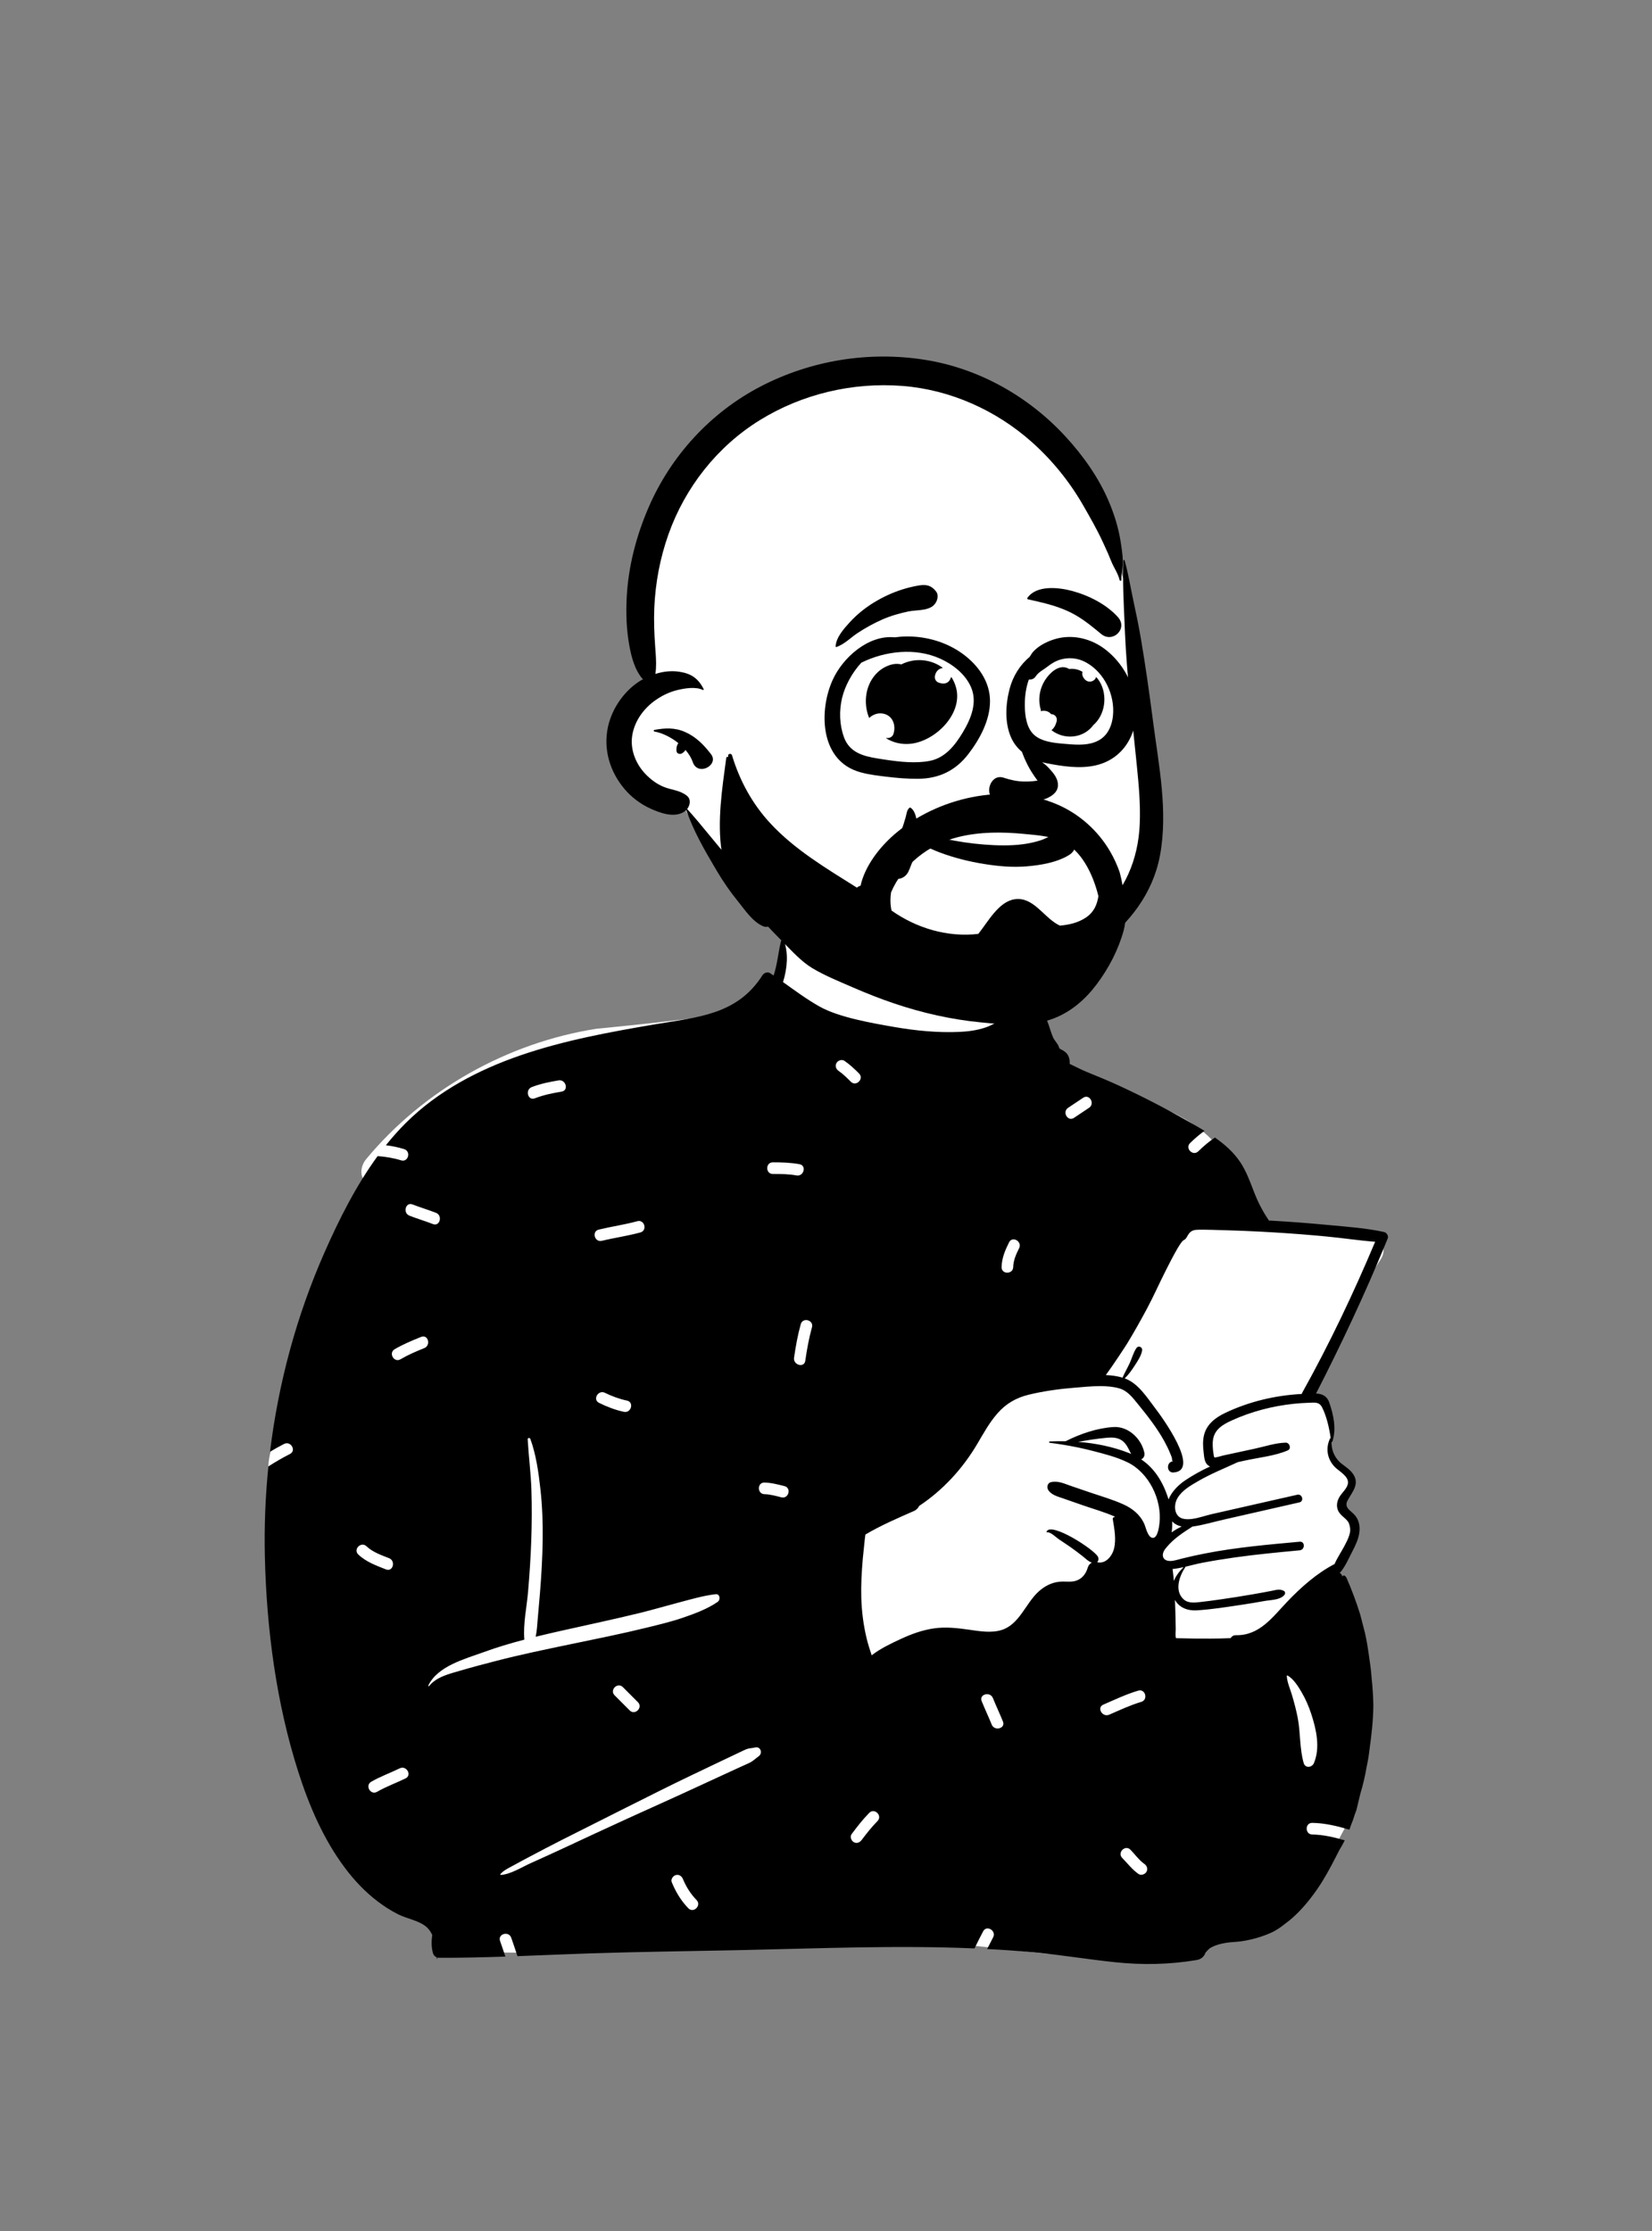 <svg width="240" height="324" viewBox="0 0 240 324" fill="none" xmlns="http://www.w3.org/2000/svg">
<rect x="0" y="0" width="240" height="324" fill="#808080" stroke="none"/>
<path fill-rule="evenodd" clip-rule="evenodd" d="M181.079 176.597C179.237 169.454 177.544 166.425 174.273 163.942C171.213 161.62 166.746 159.669 160.229 158.244C153.441 157.057 153.249 153.528 151.547 147.857C151.05 146.152 148.59 145.698 147.528 146.927C147.378 146.766 147.222 146.618 147.061 146.484C147.205 145.671 146.022 143.34 146.061 142.562C146.474 134.444 143.819 130.367 137.192 128.852C135.751 128.522 125.963 128.328 124.558 128.716C118.415 130.415 112.368 135.808 113.293 142.305C111.365 144.826 109.478 146.364 106.503 147.176C99.882 148.017 93.263 148.765 86.641 149.405C73.678 151.438 61.525 158.301 53.218 168.309C52.452 169.233 52.23 170.487 52.907 171.472C52.377 173.742 49.395 179.246 51.741 180.802C47.883 190.03 39.007 207.868 38.99 212.965C38.92 234.373 41.233 262.24 62.354 274.087C63.2 274.919 63.321 275.839 63.687 277.076C64.616 280.974 67.988 283.759 71.68 283.532C89.863 283.936 107.476 281.717 125.66 281.61C133.679 281.563 143.323 282.76 150.289 283.557C157.256 284.355 164.288 283.65 170.973 281.61C171.537 282.498 172.676 283.015 173.833 282.76C180.763 281.383 186.367 277.111 191.249 272.442C192.74 269.728 198.566 261.995 196.25 259.304C198.349 250.428 198.24 240.892 194.51 232.441C195.039 230.892 194.075 229.189 194.51 227.59C194.825 226.432 195.631 225.953 196.037 224.807C196.608 223.194 195.987 221.029 195.344 219.383C195.08 218.563 195.829 217.68 196.037 216.843C197.023 212.894 194.764 213.242 193.136 210.602C193.16 210.594 193.584 208.71 193.582 208.719C193.831 207.374 193.207 205.65 192.662 204.527C192.293 203.768 191.505 203.293 190.721 203.38C191.51 200.7 192.508 198.47 193.582 195.887C195.48 191.336 197.883 186.977 200.609 182.857C201.726 181.17 200.226 179.216 198.42 179.101C192.572 178.729 186.789 177.887 181.079 176.597Z" fill="white"/>
<path fill-rule="evenodd" clip-rule="evenodd" d="M164.013 211.018C161.675 210.1 159.156 209.593 156.625 209.397C157.988 209.158 159.355 208.927 160.732 208.809C161.694 208.727 162.585 208.735 163.307 209.464C163.789 209.95 164.015 210.576 164.332 211.151C164.229 211.104 164.121 211.06 164.013 211.018ZM189.116 202.441C185.286 202.636 181.451 203.547 177.986 205.197C176.569 205.873 175.284 206.85 174.908 208.456C174.718 209.276 174.764 210.124 174.866 210.952C174.942 211.58 174.961 212.381 175.506 212.806C175.599 212.878 175.698 212.933 175.802 212.973C174.524 213.55 173.307 214.243 172.225 214.957C171.236 215.61 170.22 216.616 169.764 217.751C169.726 217.622 169.688 217.502 169.65 217.388C168.872 215.089 167.674 213.205 165.788 211.939C166.122 211.789 166.352 211.434 166.244 210.944C165.796 208.896 163.905 207.116 161.769 207.243C159.431 207.38 156.919 208.232 154.804 209.308C154.033 209.291 153.264 209.302 152.503 209.335C152.372 209.34 152.379 209.517 152.503 209.532C153.12 209.61 153.737 209.697 154.354 209.798C155.82 210.033 157.282 210.331 158.712 210.701C160.428 211.145 162.202 211.59 163.806 212.366C166.916 213.873 168.841 217.813 168.445 221.241C168.38 221.803 168.162 223.502 167.383 223.327C166.724 223.179 166.462 221.803 166.231 221.294C165.614 219.941 164.503 219.057 163.17 218.459C161.605 217.756 159.929 217.28 158.307 216.727C157.388 216.412 156.469 216.096 155.548 215.784C154.605 215.461 153.71 215.014 152.706 215.241C152.1 215.378 152.03 216.101 152.37 216.515C152.888 217.147 153.657 217.333 154.403 217.593C155.387 217.935 156.369 218.278 157.352 218.62C158.871 219.148 160.462 219.594 161.942 220.241L161.896 220.347C161.776 220.313 161.634 220.433 161.657 220.581C161.879 221.949 162.188 223.53 161.845 224.899C161.575 225.986 160.622 227.188 159.384 226.869C159.579 226.691 159.65 226.385 159.519 226.102C159.029 225.054 152.607 220.915 152.034 222.452C152.015 222.507 152.074 222.547 152.121 222.539C152.609 222.437 153.426 223.27 153.817 223.534C154.381 223.915 154.954 224.286 155.512 224.677C156.122 225.104 156.718 225.553 157.299 226.015C157.755 226.379 158.1 226.757 158.623 226.941C158.349 227.072 158.131 227.315 158.038 227.626C157.802 228.435 157.345 229.122 156.553 229.479C155.723 229.851 154.787 229.617 153.912 229.708C152.721 229.828 151.681 230.395 150.813 231.204C148.99 232.907 148.075 235.909 145.525 236.714C144.002 237.194 142.312 236.891 140.769 236.674C139.048 236.43 137.37 236.238 135.636 236.492C133.975 236.735 132.405 237.31 130.888 238.011C129.467 238.669 127.895 239.413 126.633 240.393C126.374 239.592 126.112 238.8 125.913 237.982C125.444 236.048 125.191 234.078 125.129 232.091C125.072 230.2 125.178 228.3 125.34 226.417C125.421 225.476 125.548 224.54 125.628 223.599C125.649 223.363 125.691 223.109 125.723 222.856C127.975 221.526 130.341 220.508 132.726 219.459C132.733 219.457 132.739 219.453 132.745 219.451C132.819 219.417 132.891 219.385 132.965 219.354C132.963 219.349 132.961 219.345 132.957 219.341C133.229 219.174 133.419 218.952 133.533 218.702C136.971 216.422 139.844 213.309 141.986 209.678C142.884 208.156 143.748 206.577 144.923 205.244C146.174 203.821 147.659 202.976 149.497 202.536C151.645 202.021 153.86 201.712 156.061 201.537C157.263 201.442 158.607 201.294 159.917 201.3C160.829 201.306 161.723 201.384 162.543 201.611C163.757 201.944 164.467 202.868 165.23 203.802C165.959 204.699 166.683 205.597 167.364 206.531C168.008 207.416 168.617 208.331 169.145 209.291C169.462 209.866 169.755 210.458 170.002 211.068C170.089 211.284 170.203 211.529 170.256 211.753C170.309 211.979 170.212 212.218 170.465 212.218C169.419 212.233 169.43 213.905 170.469 213.843C174.538 213.607 168.71 205.66 167.858 204.553C166.652 202.984 165.407 200.938 163.476 200.209C163.449 200.199 163.419 200.188 163.392 200.18C163.954 199.647 164.398 199.009 164.822 198.36C165.26 197.692 165.781 196.927 165.925 196.134C166.016 195.63 165.388 195.342 165.091 195.784C164.657 196.428 164.448 197.244 164.125 197.952C163.795 198.671 163.394 199.349 163.077 200.074C162.314 199.839 161.491 199.732 160.652 199.696C161.71 198.263 163.518 195.498 163.736 195.143C164.738 193.499 165.691 191.804 166.601 190.107C167.585 188.268 168.429 186.353 169.371 184.493C169.905 183.439 170.444 182.376 171.038 181.353C171.243 181.002 171.462 180.651 171.712 180.332C171.76 180.269 171.822 180.216 171.879 180.156C171.944 180.12 172.012 180.08 172.05 180.059C172.392 179.863 172.512 179.406 172.753 179.117C173.138 178.65 173.59 178.595 174.169 178.588C175.402 178.575 176.641 178.624 177.872 178.658C179.683 178.709 181.491 178.78 183.3 178.876C183.847 178.905 184.392 178.935 184.939 178.969C187.569 179.125 190.198 179.33 192.819 179.582C195.139 179.803 197.459 180.165 199.781 180.338C196.637 187.81 193.151 195.146 189.204 202.226C189.164 202.297 189.135 202.369 189.116 202.441ZM171.674 221.689C171.167 221.921 170.674 222.211 170.216 222.541C170.292 222.027 170.311 221.486 170.29 220.943C170.668 221.348 171.152 221.581 171.674 221.689ZM193.318 208.837C193.282 208.841 193.249 208.86 193.232 208.896C192.53 210.343 192.824 211.96 193.969 213.095C194.569 213.687 195.877 214.355 195.834 215.327C195.798 216.113 194.943 216.773 194.577 217.422C194.237 218.026 194.111 218.69 194.383 219.345C194.732 220.184 195.706 220.518 196.039 221.342C196.462 222.388 195.775 223.65 195.294 224.561C194.846 225.404 194.267 226.248 193.882 227.139C191.307 228.473 189.002 230.519 187.02 232.597C184.851 234.869 182.989 237.542 179.544 237.475C179.199 237.468 178.937 237.65 178.781 237.901C177.822 237.946 176.861 237.965 175.901 237.969C174.215 237.977 172.53 237.961 170.846 237.908C170.727 237.5 170.814 236.946 170.808 236.602C170.787 235.492 170.776 234.385 170.73 233.275C170.717 232.967 170.704 232.656 170.692 232.347C171.298 233.444 172.481 233.943 173.829 233.867C175.996 233.74 178.177 233.385 180.323 233.066C181.453 232.899 182.582 232.709 183.708 232.506C184.633 232.341 185.939 232.383 186.585 231.641C186.737 231.468 186.746 231.151 186.507 231.035C185.867 230.72 185.463 230.895 184.76 231.031C183.902 231.197 183.042 231.356 182.18 231.504C180.526 231.791 178.868 232.058 177.205 232.292C176.258 232.425 175.31 232.556 174.361 232.66C173.533 232.749 172.599 232.869 171.932 232.246C170.586 230.986 171.34 228.875 172.192 227.602C172.208 227.577 172.208 227.554 172.202 227.533C173.005 227.344 173.806 227.125 174.604 226.97C176.14 226.674 177.687 226.425 179.235 226.203C182.417 225.749 185.62 225.449 188.818 225.147C189.61 225.07 189.619 223.824 188.818 223.898C184.223 224.318 179.605 224.717 175.071 225.603C173.934 225.823 172.806 226.072 171.684 226.353C171.154 226.484 170.586 226.689 170.03 226.696C169.996 226.696 169.962 226.696 169.929 226.693C168.841 226.66 168.682 225.728 169.28 224.952C169.354 224.857 169.43 224.762 169.508 224.671C170.565 223.411 171.881 222.57 173.237 221.699C174.756 221.492 176.271 221.031 177.758 220.693C181.43 219.856 185.102 219.019 188.776 218.185C189.496 218.02 189.19 216.912 188.47 217.075C185.681 217.707 182.892 218.339 180.103 218.971L176.022 219.897C175.206 220.08 174.188 220.45 173.229 220.584C172.756 220.649 172.297 220.657 171.883 220.56C170.546 220.243 170.478 218.571 171.055 217.578C171.701 216.462 172.923 215.765 174.006 215.133C175.884 214.036 177.883 213.247 179.835 212.339C180.182 212.262 180.528 212.186 180.875 212.11C182.89 211.666 185.193 211.449 187.09 210.635C187.658 210.394 187.348 209.498 186.786 209.511C185.313 209.543 183.773 210.067 182.334 210.377C180.777 210.715 179.218 211.051 177.661 211.387C177.505 211.421 176.58 211.717 176.44 211.652C176.351 211.609 176.32 211.301 176.29 211.098C176.195 210.43 176.125 209.729 176.229 209.058C176.457 207.556 177.71 206.85 178.977 206.273C181.8 204.99 184.895 204.187 187.975 203.866C188.685 203.792 189.395 203.745 190.109 203.722C190.948 203.696 191.639 203.549 192.063 204.375C192.731 205.677 193.099 207.351 193.318 208.837ZM189.398 256.041C188.783 253.913 188.95 251.641 188.529 249.47C188.312 248.351 188.015 247.24 187.691 246.147C187.429 245.264 186.993 244.324 186.944 243.403C186.941 243.341 187.013 243.306 187.063 243.334C187.931 243.831 188.597 244.906 189.092 245.749C189.684 246.758 190.137 247.815 190.501 248.926C191.229 251.14 191.826 253.81 190.888 256.041C190.609 256.705 189.628 256.838 189.398 256.041ZM170.392 227.856C170.911 227.805 171.431 227.706 171.951 227.59C171.37 228.156 170.833 228.839 170.535 229.596C170.489 229.014 170.429 228.435 170.351 227.858C170.364 227.858 170.379 227.858 170.392 227.856ZM165.397 272.149C164.48 271.509 163.812 270.615 163.035 269.825C162.271 269.049 163.466 267.853 164.23 268.63C164.893 269.303 165.469 270.144 166.25 270.689C166.625 270.951 166.799 271.424 166.553 271.846C166.335 272.217 165.771 272.41 165.397 272.149ZM160.286 247.559C161.959 246.835 163.604 246.047 165.355 245.526C166.401 245.214 166.844 246.846 165.804 247.156C164.192 247.636 162.679 248.352 161.139 249.019C160.15 249.446 159.29 247.989 160.286 247.559ZM142.617 247.052C142.208 246.043 143.844 245.607 144.247 246.603C144.711 247.749 145.243 248.866 145.707 250.012C146.116 251.021 144.481 251.457 144.077 250.461C143.613 249.315 143.081 248.199 142.617 247.052ZM125.178 267.219C124.906 267.583 124.451 267.78 124.022 267.523C123.662 267.307 123.443 266.734 123.719 266.366C124.524 265.292 125.34 264.231 126.285 263.273C127.05 262.497 128.245 263.693 127.48 264.469C126.637 265.324 125.898 266.26 125.178 267.219ZM122.685 154.064C123.46 154.594 124.14 155.238 124.803 155.901C125.573 156.671 124.378 157.867 123.607 157.096C123.049 156.538 122.486 155.971 121.832 155.524C121.454 155.266 121.284 154.786 121.528 154.367C121.747 153.993 122.308 153.807 122.685 154.064ZM148.056 181.273C147.617 182.151 147.223 183.013 147.198 184.011C147.171 185.099 145.481 185.1 145.508 184.011C145.54 182.704 146.022 181.571 146.597 180.419C147.083 179.444 148.54 180.302 148.056 181.273ZM157.365 159.421C158.274 158.815 159.119 160.28 158.218 160.881C157.488 161.367 156.758 161.855 156.028 162.342C155.119 162.947 154.274 161.482 155.175 160.882C155.905 160.395 156.635 159.908 157.365 159.421ZM116.989 197.627C116.833 198.702 115.205 198.242 115.359 197.178C115.596 195.533 115.886 193.91 116.332 192.308C116.624 191.26 118.254 191.708 117.962 192.758C117.516 194.36 117.226 195.983 116.989 197.627ZM111.063 216.995C109.975 216.972 109.975 215.281 111.063 215.305C112.047 215.325 113.015 215.585 113.965 215.822C115.021 216.086 114.571 217.716 113.515 217.452C112.713 217.251 111.895 217.013 111.063 216.995ZM108.875 256.011C108.502 256.193 108.118 256.356 107.74 256.529C106.984 256.875 106.228 257.222 105.472 257.569C103.897 258.292 102.323 259.018 100.751 259.746C97.603 261.204 94.43 262.61 91.275 264.052C88.057 265.522 84.848 267.012 81.642 268.51C80.132 269.215 78.611 269.895 77.092 270.582C75.794 271.169 74.189 272.195 72.763 272.292C72.69 272.297 72.665 272.204 72.707 272.157C73.246 271.544 74.105 271.188 74.813 270.789C75.535 270.382 76.272 270 77.005 269.611C78.533 268.801 80.064 267.998 81.607 267.216C84.693 265.654 87.786 264.102 90.879 262.553C94.034 260.973 97.184 259.382 100.367 257.858C101.865 257.14 103.365 256.424 104.865 255.711C105.678 255.325 106.492 254.939 107.305 254.554C107.656 254.388 108.004 254.208 108.363 254.059C108.841 253.862 109.203 253.902 109.696 253.78C110.498 253.582 110.846 254.603 110.23 255.048C109.722 255.414 109.455 255.728 108.875 256.011ZM97.592 273.348C97.418 272.926 97.782 272.413 98.182 272.308C98.662 272.181 99.047 272.473 99.222 272.898C99.685 274.026 100.345 275.06 101.195 275.934C101.954 276.715 100.759 277.911 99.999 277.13C98.935 276.034 98.17 274.755 97.592 273.348ZM89.291 246.208C88.521 245.437 89.716 244.242 90.486 245.013L92.677 247.204C93.447 247.975 92.251 249.17 91.481 248.399L89.291 246.208ZM66.819 242.636C65.244 243.098 63.407 243.523 62.333 244.866C62.281 244.932 62.193 244.848 62.224 244.782C63.599 241.932 67.541 240.932 70.27 239.933C72.2 239.227 74.181 238.641 76.178 238.117C75.978 235.838 76.529 233.395 76.72 231.127C76.925 228.705 77.091 226.277 77.176 223.848C77.263 221.37 77.285 218.875 77.203 216.396C77.122 213.927 76.802 211.487 76.661 209.026C76.648 208.788 76.979 208.777 77.05 208.973C77.88 211.257 78.234 213.787 78.504 216.196C78.782 218.677 78.874 221.151 78.839 223.646C78.802 226.212 78.653 228.772 78.448 231.329C78.351 232.541 78.239 233.752 78.132 234.963C78.051 235.888 78.014 236.805 77.825 237.7C79.03 237.404 80.237 237.125 81.441 236.853C85.279 235.986 89.133 235.182 92.955 234.245C94.831 233.786 96.68 233.235 98.547 232.746C100.306 232.285 102.162 231.727 103.968 231.521C104.612 231.448 104.694 232.33 104.268 232.629C102.8 233.66 100.851 234.377 99.156 234.954C97.455 235.533 95.687 235.95 93.943 236.379C90.307 237.273 86.636 238.005 82.971 238.767C79.311 239.528 75.644 240.283 72.026 241.222C70.283 241.674 68.546 242.128 66.819 242.636ZM58.189 197.402C57.248 197.955 56.398 196.493 57.336 195.942C58.563 195.222 59.87 194.68 61.188 194.152C62.2 193.747 62.635 195.383 61.638 195.783C60.453 196.257 59.291 196.755 58.189 197.402ZM54.781 260.218C53.838 260.766 52.988 259.304 53.928 258.759C55.25 257.992 56.697 257.481 58.066 256.811C59.04 256.333 59.896 257.792 58.919 258.271C57.55 258.941 56.103 259.452 54.781 260.218ZM53.249 224.561C54.161 225.428 55.379 225.836 56.527 226.291C57.528 226.688 57.089 228.322 56.077 227.922C54.647 227.354 53.19 226.836 52.054 225.756C51.263 225.005 52.461 223.811 53.249 224.561ZM63.341 176.135C64.344 176.529 63.905 178.163 62.892 177.766C61.769 177.325 60.608 176.989 59.485 176.548C58.482 176.155 58.921 174.52 59.934 174.918C61.058 175.359 62.218 175.694 63.341 176.135ZM81.145 156.901C82.211 156.721 82.665 158.35 81.595 158.531C80.267 158.755 78.96 159.018 77.701 159.505C76.684 159.899 76.248 158.263 77.251 157.875C78.511 157.387 79.818 157.125 81.145 156.901ZM87.028 203.732C86.051 203.252 86.909 201.794 87.881 202.272C88.906 202.776 89.968 203.166 91.087 203.404C92.152 203.631 91.698 205.261 90.637 205.035C89.379 204.767 88.181 204.299 87.028 203.732ZM92.585 177.353C93.637 177.064 94.082 178.696 93.034 178.983C91.191 179.488 89.293 179.751 87.436 180.2C86.378 180.457 85.93 178.826 86.987 178.57C88.844 178.12 90.742 177.858 92.585 177.353ZM116.155 169.074C117.225 169.272 116.769 170.902 115.706 170.705C114.574 170.495 113.427 170.492 112.279 170.491C111.19 170.491 111.192 168.8 112.279 168.801C113.583 168.801 114.87 168.837 116.155 169.074ZM193.027 177.908C190.265 177.644 187.5 177.432 184.73 177.274C184.601 177.267 184.474 177.259 184.345 177.252C184.331 177.223 184.312 177.195 184.293 177.166C183.389 175.838 182.723 174.511 182.146 173.011C181.595 171.582 181.06 170.109 180.211 168.82C179.242 167.351 177.935 166.201 176.501 165.205C175.632 165.79 174.825 166.475 174.087 167.201C173.31 167.964 172.115 166.769 172.892 166.005C173.548 165.36 174.248 164.764 174.988 164.226C174.134 163.706 173.262 163.218 172.411 162.733C169.223 160.913 165.959 159.23 162.627 157.692C161.079 156.975 159.511 156.339 157.933 155.695C157.083 155.348 156.245 154.902 155.396 154.501C155.457 153.9 155.277 153.228 154.817 152.833C154.477 152.543 154.213 152.436 153.807 152.231C153.716 152.199 153.661 152.18 153.636 152.169C153.655 152.174 153.71 152.19 153.8 152.22C154.016 152.32 154.033 152.29 153.851 152.133C153.841 151.791 153.167 151.068 153.013 150.715C152.476 149.504 152.309 148.223 151.517 147.12C150.424 145.601 148.591 145.026 146.881 145.541C146.704 143.713 146.658 141.805 145.969 140.173C145.95 140.129 145.889 140.11 145.861 140.158C145.143 141.382 145.082 142.745 145.027 144.157C144.974 145.482 145.024 146.837 145.198 148.154C145.088 148.238 144.976 148.319 144.86 148.397C144.315 148.756 143.727 149.033 143.11 149.238C141.936 149.627 140.704 149.796 139.472 149.855C136.293 150.007 133.016 149.686 129.889 149.141C126.727 148.589 121.878 147.761 119.064 146.177C117.207 145.134 115.494 143.859 113.757 142.625C114.386 140.596 114.547 138.415 113.913 136.701C113.837 136.496 113.516 136.457 113.455 136.701C113.058 138.336 112.941 139.981 112.413 141.598C112.405 141.621 112.396 141.646 112.388 141.669C112.223 141.558 112.058 141.447 111.894 141.338C111.513 141.086 110.996 141.274 110.767 141.633C107.119 147.384 101.341 147.714 95.273 148.741C88.633 149.866 81.959 151.079 75.575 153.279C69.469 155.384 63.634 158.449 59.011 163.027C57.965 164.063 56.986 165.167 56.062 166.32C56.956 166.433 57.842 166.608 58.717 166.883C59.753 167.209 59.308 168.841 58.268 168.514C57.144 168.16 56.007 167.985 54.858 167.898C51.717 172.197 49.268 177.071 47.151 181.868C43.089 191.066 40.444 200.862 39.228 210.835C39.896 210.435 40.576 210.053 41.273 209.698C42.241 209.206 43.096 210.665 42.126 211.158C41.049 211.706 40.004 212.31 38.99 212.965C38.548 217.33 38.376 221.724 38.48 226.11C38.727 236.568 40.139 247.332 43.331 257.31C44.896 262.207 46.971 267.064 50.062 271.202C51.46 273.076 53.049 274.767 54.921 276.177C55.827 276.862 56.786 277.473 57.798 277.988C59.102 278.656 60.8 278.876 61.925 279.821C62.294 280.132 62.579 280.541 62.795 281.004C62.67 281.883 62.656 282.765 62.896 283.644C62.972 283.919 63.179 284.143 63.435 284.251C63.439 284.327 63.439 284.401 63.439 284.472C63.439 284.506 63.49 284.515 63.496 284.481C63.507 284.415 63.517 284.35 63.528 284.282C63.61 284.31 63.697 284.323 63.786 284.323C66.995 284.335 70.208 284.256 73.421 284.147C73.173 283.386 72.904 282.631 72.645 281.869C72.295 280.835 73.927 280.395 74.275 281.42C74.578 282.31 74.894 283.193 75.175 284.086C78.618 283.958 82.06 283.804 85.496 283.691C92.803 283.447 100.109 283.367 107.419 283.213C118.77 282.972 130.204 282.479 141.574 282.961C141.967 282.127 142.407 281.311 142.824 280.488C143.316 279.516 144.774 280.372 144.284 281.341C143.993 281.913 143.693 282.478 143.408 283.049C145.71 283.169 148.011 283.327 150.306 283.543C154.223 283.91 158.102 284.563 162.015 284.969C165.993 285.383 169.884 285.31 173.831 284.652C174.541 284.534 174.959 284.105 175.132 283.572C175.138 283.57 175.143 283.566 175.147 283.559C175.35 283.323 175.54 283.126 175.736 282.955C175.971 282.803 176.224 282.674 176.522 282.56C177.078 282.348 177.657 282.219 178.244 282.133C178.891 282.036 179.546 282.027 180.192 281.947C180.737 281.877 181.27 281.773 181.802 281.647C182.759 281.419 183.667 281.121 184.572 280.725C185.36 280.381 186.071 279.886 186.743 279.347C188.134 278.331 189.338 277.033 190.39 275.684C191.003 274.896 191.579 274.078 192.103 273.227C193.016 271.751 193.793 270.219 194.579 268.674C194.865 268.216 195.125 267.747 195.363 267.269C193.827 266.816 192.276 266.447 190.648 266.421C189.559 266.403 189.56 264.712 190.648 264.73C192.515 264.76 194.282 265.196 196.037 265.716C196.122 265.489 196.204 265.26 196.28 265.028C196.489 264.544 196.663 264.048 196.806 263.545C196.89 263.316 196.975 263.088 197.06 262.86C197.25 262.069 197.44 261.277 197.632 260.484C198.015 259.216 198.317 257.929 198.539 256.625C198.724 255.767 198.868 254.902 198.965 254.027C199.261 251.908 199.502 249.792 199.519 247.649C199.493 246.328 199.409 245.009 199.265 243.697C199.204 242.805 199.101 241.917 198.961 241.036C198.779 239.725 198.6 238.428 198.298 237.134C198.072 236.259 197.846 235.384 197.62 234.509C197.055 232.685 196.39 230.897 195.623 229.149C195.581 229.04 195.367 228.799 195.239 228.796C195.141 228.794 195.006 228.883 195.05 229.002C195.055 229.012 195.059 229.025 195.063 229.035C195.019 228.936 194.977 228.834 194.932 228.735C194.894 228.642 194.746 228.456 194.632 228.458C194.626 228.458 194.619 228.458 194.611 228.46C194.641 228.439 194.668 228.412 194.696 228.38C195.454 227.482 195.946 226.3 196.489 225.261C196.939 224.402 197.364 223.498 197.486 222.528C197.594 221.676 197.448 220.837 196.914 220.148C196.305 219.364 195.16 218.996 195.796 217.863C196.519 216.574 197.582 215.456 196.523 213.991C195.984 213.245 195.131 212.835 194.497 212.186C193.768 211.436 193.421 210.432 193.441 209.407C193.485 209.433 193.544 209.42 193.565 209.356C194.178 207.505 193.734 205.472 193.107 203.669C192.765 202.691 192.04 202.422 191.197 202.374C194.848 195.241 198.264 187.993 201.308 180.579C201.41 180.336 201.509 180.093 201.608 179.85C201.756 179.486 201.443 179.003 201.082 178.922C198.45 178.345 195.708 178.161 193.027 177.908Z" fill="black"/>
<path fill-rule="evenodd" clip-rule="evenodd" d="M163.535 85.432C161.623 77.368 157.443 69.864 150.75 63.799C130.61 43.88 93.625 54.692 93.793 84.708C93.07 88.214 92.777 91.819 93.016 95.394C93.115 96.92 93.775 99.049 92.889 100.422C90.888 102.99 89.726 104.883 90.407 108.3C90.976 111.283 93.005 113.397 95.744 114.52C97.386 114.992 98.945 116.019 99.553 117.585C103.21 124.281 105.918 129.851 111.682 134.415C113.17 135.59 128.424 142.637 133.451 142.637C148.166 142.637 166.712 137.304 167.02 120.861C167.073 117.25 166.44 113.596 166.042 110.013C165.075 101.836 165.416 93.363 163.535 85.432Z" fill="white"/>
<path fill-rule="evenodd" clip-rule="evenodd" d="M163.204 81.399C163.209 81.299 163.352 81.277 163.379 81.376C163.926 83.317 164.236 85.294 164.664 87.266C165.076 89.165 165.465 91.069 165.788 92.985C166.399 96.6 166.914 100.225 167.393 103.86L167.512 104.768C168.344 111.163 169.718 117.825 168.516 124.257C167.491 129.746 164.053 134.17 159.623 137.413C155.429 140.483 150.343 142.454 145.293 143.574C139.873 144.777 133.449 145.136 129.039 141.16C127.274 139.568 129.68 136.409 131.595 137.846C136.092 141.219 141.813 140.225 146.888 138.882L147.041 138.842C151.495 137.655 155.978 135.856 159.514 132.822C163.423 129.466 165.356 124.81 165.579 119.703C165.705 116.834 165.437 113.968 165.149 111.115L165.117 110.798C164.786 107.536 164.438 104.276 164.118 101.013C163.825 98.037 163.573 95.044 163.44 92.055L163.377 90.547C163.248 87.508 163.073 84.424 163.204 81.399ZM110.463 56.145C117.781 52.333 126.191 50.969 134.335 52.248C142.164 53.478 149.349 57.519 154.72 63.314C157.342 66.144 159.669 69.416 161.156 72.992C161.895 74.768 162.474 76.621 162.782 78.524C162.94 79.502 163.096 80.516 163.126 81.508C163.153 82.426 162.883 83.287 162.915 84.221C162.92 84.367 162.697 84.395 162.663 84.255C162.408 83.214 161.795 82.427 161.411 81.439C161.123 80.7 160.797 79.98 160.465 79.261L160.18 78.645C159.353 76.856 158.363 75.14 157.384 73.43C155.413 69.986 152.885 66.857 149.923 64.216C144.724 59.579 138.054 56.586 131.093 56.047C123.867 55.488 116.539 57.211 110.368 61.027C104.198 64.844 99.532 70.776 97.11 77.607C95.887 81.054 95.212 84.645 95.055 88.297C94.976 90.145 95.05 92.009 95.18 93.854L95.244 94.734C95.319 95.789 95.371 96.84 95.213 97.869C96.326 97.522 97.493 97.378 98.664 97.55C100.404 97.805 101.443 98.519 102.224 100.074C102.264 100.155 102.183 100.236 102.102 100.196C101.09 99.691 99.453 99.957 98.381 100.221C97.266 100.497 96.262 100.976 95.314 101.624C93.561 102.823 92.187 104.679 91.85 106.809C91.524 108.867 92.369 110.951 93.787 112.425C94.517 113.185 95.39 113.842 96.367 114.251C97.553 114.748 98.727 114.732 99.776 115.553C100.425 116.06 100.268 116.927 99.828 117.49C102.041 119.918 104.004 122.574 106.218 125.012C107.243 126.142 108.261 127.273 109.244 128.439L109.611 128.878C110.593 130.063 112.154 131.315 112.603 132.806C112.882 133.733 111.889 134.945 110.886 134.523C109.347 133.875 108.248 132.188 107.209 130.894L107.141 130.811C106.05 129.47 105.082 128.055 104.197 126.572L103.906 126.083C102.305 123.39 100.718 120.597 99.697 117.638C99.63 117.708 99.559 117.771 99.483 117.824C98.013 118.87 95.875 118.066 94.407 117.387C93.02 116.746 91.749 115.781 90.759 114.619C88.604 112.09 87.611 108.816 88.331 105.535C88.94 102.756 90.866 100.052 93.391 98.646C92.225 97.304 91.743 95.495 91.422 93.726C91.012 91.468 90.93 89.154 91.041 86.865C91.263 82.304 92.436 77.809 94.25 73.633C97.495 66.162 103.231 59.911 110.463 56.145ZM95.061 106.004C96.597 105.717 98.028 105.647 99.51 106.297C101.117 107.003 102.247 108.168 103.299 109.533C104.495 111.085 101.429 112.781 100.656 110.72L100.634 110.657C100.427 110.046 100.056 109.457 99.586 108.914C99.445 109.13 99.257 109.32 99.035 109.429C98.767 109.561 98.358 109.469 98.293 109.127C98.222 108.746 98.301 108.286 98.52 107.964L98.55 107.92V107.92C97.485 107.062 96.203 106.435 95.061 106.234C94.947 106.213 94.948 106.026 95.061 106.004Z" fill="black"/>
<path fill-rule="evenodd" clip-rule="evenodd" d="M132.112 117.319C132.156 117.278 132.226 117.263 132.28 117.297C133.194 117.875 133.302 119.82 133.313 120.943C133.691 121.041 134.064 121.153 134.418 121.232C135.168 121.398 135.922 121.542 136.675 121.695L137.239 121.812C139.125 122.209 141.046 122.503 142.967 122.651C144.832 122.793 146.752 122.846 148.611 122.605C149.41 122.502 150.204 122.33 150.976 122.099C151.888 121.827 152.614 121.376 153.463 120.981C155.587 119.991 157.367 122.891 155.323 124.164C153.568 125.256 151.174 125.65 149.148 125.819C147.078 125.992 145.016 125.802 142.97 125.474C140.759 125.12 138.593 124.576 136.496 123.787C135.609 123.453 134.751 123.049 133.913 122.606L133.685 122.485C133.545 122.41 133.4 122.334 133.254 122.257C133.097 123.658 132.645 125.011 132.098 126.311L132.086 126.288C131.787 127.314 130.707 127.949 129.632 127.496C128.371 126.964 128.275 125.569 129.009 124.578L129.044 124.532C129.907 123.422 130.447 122.044 130.917 120.731C131.158 120.058 131.381 119.369 131.575 118.68C131.715 118.182 131.72 117.681 132.112 117.319ZM164.612 106.165C163.864 108.425 162.234 110.166 159.963 110.931C157.712 111.689 155.208 111.413 152.908 111.003C152.404 110.913 151.894 110.814 151.385 110.699C151.802 110.957 152.17 111.32 152.522 111.705C153.043 112.273 153.515 112.872 153.659 113.583C153.801 114.289 153.577 114.826 153.168 115.231C152.54 115.854 151.526 116.19 150.667 116.376C148.744 116.791 146.818 116.727 144.905 116.301C144.416 116.192 144.085 115.93 143.899 115.588C143.673 115.173 143.655 114.656 143.784 114.186C143.914 113.716 144.194 113.283 144.6 113.043C144.934 112.845 145.353 112.791 145.827 112.949C146.78 113.266 147.726 113.476 148.733 113.501C149.159 113.511 149.588 113.498 150.013 113.459C150.253 113.437 150.493 113.406 150.732 113.368C150.592 113.181 150.455 112.99 150.322 112.797C150.164 112.57 150.01 112.339 149.864 112.104C149.44 111.425 149.087 110.727 148.777 109.99C148.677 109.754 148.585 109.517 148.497 109.28C148.484 109.245 148.471 109.211 148.459 109.177C148.431 109.154 148.404 109.131 148.377 109.107C147.771 108.582 147.262 107.936 146.902 107.135C145.928 104.965 146.087 102.272 146.678 100.019C147.152 98.213 148.197 96.543 149.578 95.408C149.819 95.011 149.978 94.77 150.173 94.568C150.967 93.742 152.075 93.184 153.156 92.845C155.57 92.088 158.199 92.631 160.245 94.073C162.135 95.405 163.614 97.401 164.413 99.622C165.17 101.725 165.318 104.032 164.612 106.165ZM131.73 92.43C134.601 92.406 137.522 93.254 139.852 94.951C142.081 96.574 143.83 98.972 143.828 101.827C143.826 104.608 142.341 107.341 140.693 109.494C138.843 111.91 136.427 113.075 133.388 113.102C131.808 113.116 130.217 112.976 128.649 112.784L127.807 112.678C126.649 112.529 125.478 112.352 124.38 111.953C119.152 110.057 118.99 103.211 120.926 98.836C122.421 95.457 126.205 92.163 129.978 92.558C130.546 92.479 131.13 92.435 131.73 92.43ZM136.579 95.649C132.984 94.035 128.616 94.518 125.128 96.241C123.747 97.749 122.737 99.649 122.328 101.394C121.892 103.256 121.956 105.262 122.612 107.067C123.413 109.27 125.385 109.816 127.513 110.154L128.338 110.284L128.685 110.336C130.775 110.648 133.061 110.891 135.07 110.501C137.309 110.065 138.731 108.256 139.85 106.401L139.902 106.314C141.064 104.37 142.037 102.006 141.062 99.779C140.233 97.885 138.423 96.477 136.579 95.649ZM157.799 96.212C156.565 95.528 155.158 95.403 153.826 95.861C153.253 96.058 152.757 96.377 152.277 96.735L152.086 96.88C151.495 97.334 150.943 97.563 150.5 98.176L150.443 98.258C150.22 98.592 149.829 98.725 149.472 98.681C149.057 99.826 148.886 101.064 148.882 102.283L148.883 102.444L148.885 102.609C148.912 104.05 149.163 105.812 150.296 106.778C151.329 107.659 152.894 107.87 154.292 107.993L155.368 108.082L155.655 108.104C157.127 108.206 158.741 108.171 159.975 107.299C161.05 106.54 161.557 105.251 161.688 103.978C161.999 100.97 160.478 97.696 157.799 96.212ZM130.943 96.49C132.922 95.478 135.301 95.732 136.978 96.999C136.829 97.028 136.682 97.066 136.536 97.139C136.155 97.33 135.919 97.712 135.829 98.118C135.728 98.578 135.966 99.013 136.419 99.158C136.814 99.284 137.282 99.342 137.649 99.102C137.841 98.977 137.975 98.811 138.063 98.603L138.075 98.572L138.091 98.549L138.097 98.539C138.098 98.535 138.091 98.543 138.08 98.56C138.091 98.534 138.102 98.508 138.112 98.481C138.128 98.45 138.142 98.418 138.154 98.385C138.176 98.367 138.195 98.347 138.215 98.326C138.519 98.795 138.759 99.325 138.911 99.914C139.885 103.696 135.888 107.621 132.317 108.014C130.968 108.162 129.737 107.841 128.716 107.207C128.725 107.194 128.735 107.183 128.744 107.17C129.154 107.244 129.644 107.06 129.793 106.602C130.173 105.435 129.783 104.069 128.511 103.687C127.693 103.442 126.855 103.713 126.27 104.273C125.828 103.19 125.67 101.97 125.879 100.749C126.174 99.025 127.213 97.473 128.83 96.756C129.618 96.406 130.296 96.333 130.943 96.49ZM151.792 98.823L151.853 98.728C152.464 97.786 153.634 96.631 154.846 96.949C155.016 96.993 155.183 97.065 155.333 97.158C155.999 97.068 156.697 97.219 157.269 97.571L157.254 97.611C157.251 97.618 157.249 97.624 157.247 97.631C157.195 97.86 157.225 98.072 157.332 98.283C157.448 98.511 157.614 98.727 157.838 98.858C157.991 98.947 158.172 98.994 158.349 98.991C158.609 98.986 158.837 98.872 159.025 98.697C159.127 98.603 159.198 98.464 159.237 98.321C159.33 98.41 159.42 98.508 159.505 98.621C160.91 100.469 160.716 103.44 159.068 105.087C159.001 105.154 158.93 105.214 158.86 105.275C158.191 106.197 157.159 106.822 155.92 106.949C154.773 107.066 153.626 106.727 152.746 106.031C152.817 105.993 152.883 105.944 152.94 105.88C153.09 105.71 153.214 105.542 153.305 105.334C153.328 105.282 153.35 105.229 153.371 105.176L153.402 105.096C153.407 105.081 153.454 104.946 153.442 104.97L153.439 104.975L153.455 104.936C153.613 104.543 153.549 104.094 153.175 103.847L153.134 103.821C153.012 103.75 152.861 103.717 152.708 103.716C152.326 103.249 151.758 103.142 151.225 103.278L151.206 103.127C151.204 103.102 151.201 103.077 151.199 103.052C150.786 101.682 150.986 100.125 151.792 98.823ZM133.455 85.032L133.592 85.011C134.629 84.861 135.334 85.034 136.009 85.92C136.33 86.343 136.231 86.981 136.009 87.413C135.291 88.808 133.316 88.519 131.986 88.796C130.687 89.067 129.392 89.435 128.176 89.97C126.936 90.517 125.773 91.163 124.638 91.901C123.611 92.57 122.68 93.574 121.507 93.962C121.454 93.98 121.391 93.933 121.394 93.877C121.478 92.542 122.592 91.317 123.455 90.367C124.453 89.269 125.666 88.293 126.93 87.517C128.235 86.717 129.645 86.058 131.105 85.599C131.873 85.357 132.66 85.165 133.455 85.032ZM149.252 86.844C150.558 84.934 153.804 85.3 155.719 85.811C158.12 86.45 160.722 87.744 162.406 89.617C163.914 91.294 161.658 93.474 159.962 92.062L159.509 91.686L159.219 91.448C157.917 90.385 156.628 89.422 155.041 88.712C153.181 87.881 151.296 87.476 149.329 87.033C149.252 87.016 149.207 86.911 149.252 86.844Z" fill="black"/>
<path fill-rule="evenodd" clip-rule="evenodd" d="M129.449 129.599C131.16 125.59 134.893 122.644 139.191 121.566C142.348 120.778 145.66 120.803 148.878 121.116C150.563 121.279 152.372 121.412 153.96 122.039C155.317 122.574 156.422 123.585 157.254 124.772C158.243 126.179 158.916 127.789 159.389 129.439C159.456 129.674 159.519 129.91 159.578 130.148C159.372 131.393 158.936 132.453 157.783 133.236C156.658 134 155.316 134.313 153.978 134.424C153.847 134.361 153.72 134.296 153.604 134.23C151.518 133.035 150.051 130.213 147.419 130.595C145.07 130.936 143.524 133.893 142.127 135.626C137.644 136.149 133.164 134.801 129.516 132.236C129.331 131.359 129.32 130.473 129.449 129.599M162.625 126.558C162.266 125.551 161.815 124.576 161.279 123.657C159.509 120.619 156.792 118.198 153.566 116.814C145.934 113.546 136.06 115.85 129.897 121.211C127.792 123.044 125.663 125.737 125.019 128.634C124.827 128.672 124.646 128.772 124.496 128.913C120.044 126.108 115.458 123.41 111.87 119.523C109.265 116.698 107.452 113.355 106.342 109.682C106.252 109.38 105.764 109.424 105.779 109.759C105.783 109.837 105.787 109.915 105.792 109.993C105.745 109.849 105.526 109.923 105.509 110.063C104.912 114.525 104.165 119.256 104.853 123.742C105.264 126.418 106.48 128.377 108.104 130.493C109.845 132.761 111.815 134.87 113.83 136.893C115.109 138.177 116.444 139.658 118.01 140.6C119.831 141.694 121.896 142.525 123.84 143.369C125.816 144.231 127.823 145.026 129.867 145.716C133.954 147.1 138.178 148.056 142.476 148.475C145.917 148.809 149.85 149.173 153.148 147.878C155.675 146.886 157.716 145.092 159.334 142.934C161.096 140.583 162.488 137.905 163.258 135.082C164.058 132.149 162.794 127.03 162.625 126.558" fill="black"/>
</svg>
